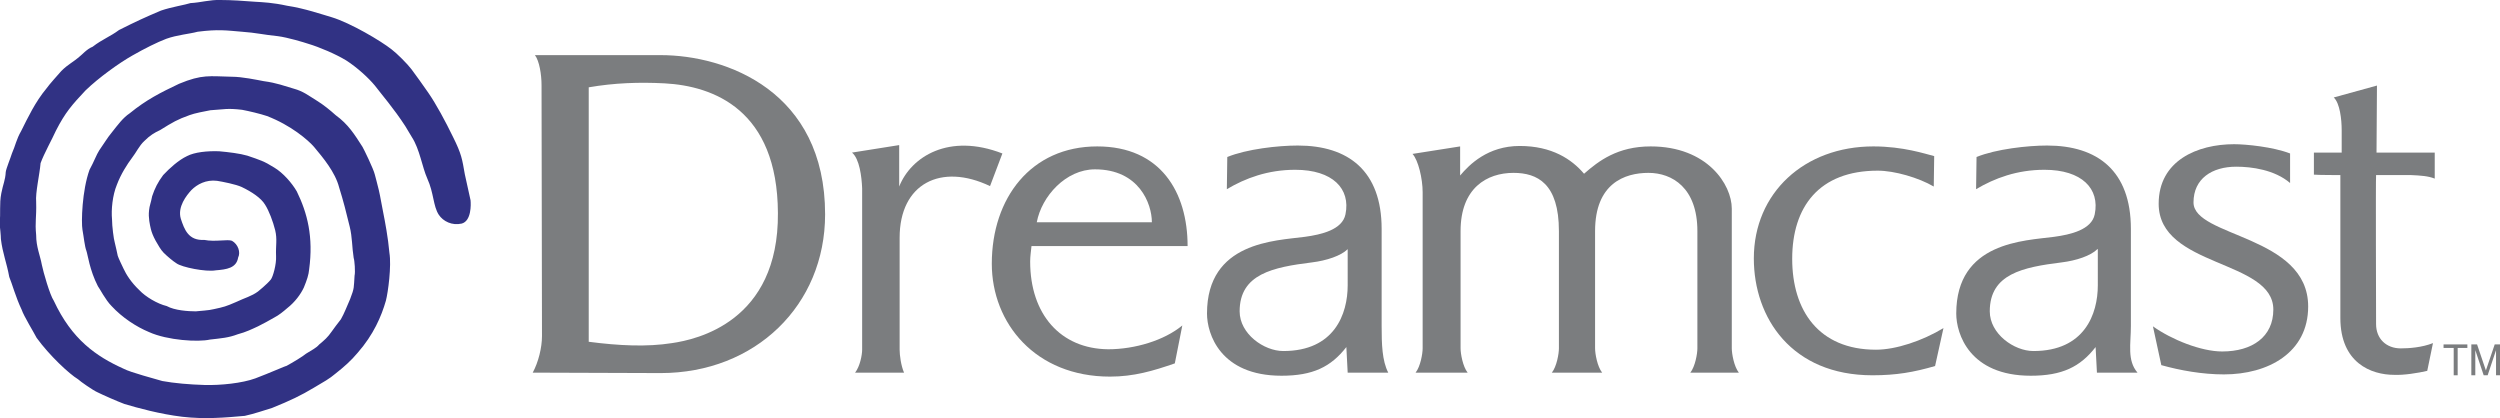 <?xml version="1.0" encoding="utf-8"?>
<!-- Generator: Adobe Illustrator 18.0.0, SVG Export Plug-In . SVG Version: 6.00 Build 0)  -->
<!DOCTYPE svg PUBLIC "-//W3C//DTD SVG 1.1//EN" "http://www.w3.org/Graphics/SVG/1.1/DTD/svg11.dtd">
<svg version="1.1" id="Layer_1" xmlns="http://www.w3.org/2000/svg" xmlns:xlink="http://www.w3.org/1999/xlink" x="0px" y="0px"
	 viewBox="0 0 566.9 94.8" enable-background="new 0 0 566.9 94.8" xml:space="preserve">
<g>
	<g>
		<polygon fill="#7b7d7f" points="556.4,78.9 554.1,78.9 554.1,78.1 559.5,78.1 559.5,78.9 557.3,78.9 557.3,85.1 556.4,85.1 		"/>
		<polygon fill="#7b7d7f" points="563.2,85.1 561.3,79.4 561.3,85.1 560.4,85.1 560.4,78.1 561.7,78.1 563.7,84 565.7,78.1 
			566.9,78.1 566.9,85.1 566,85.1 566,79.4 564.1,85.1 		"/>
		<path fill="#7b7d7f" d="M122.8,19.3c0-2.4-0.5-5.5-1.5-6.8c7,0,22,0,28.5,0c14.9,0,37.3,8.2,37.3,36.1c0,20.6-15.8,36-37.3,36
			c-4.7,0-22.7-0.1-29-0.1c1.3-2.4,2.1-5.7,2.1-8.3L122.8,19.3L122.8,19.3z M133.5,77.5c6.9,0.9,13.2,1.2,18.9,0.3
			c5.5-0.8,24.2-4.8,24-29.5c-0.1-23.4-14.6-28.8-25.7-29.4c-5.8-0.3-11.4-0.1-17.2,0.9L133.5,77.5L133.5,77.5z"/>
		<path fill="#7b7d7f" d="M193.2,34.6l10.7-1.7c0,2.2,0,8.6,0,9.4c2.7-6.8,11.3-12.2,23.4-7.5l-2.8,7.4
			c-11.1-5.3-20.5-0.6-20.5,11.7v25.4c0,1.2,0.3,3.6,1,5.2h-11.1c1.1-1.4,1.6-4,1.6-5.2V42.7C195.4,40.1,194.9,36,193.2,34.6
			L193.2,34.6z"/>
		<path fill="#7b7d7f" d="M530.7,39.7c0,0.7,0,30.2,0,32.4c0,10.2,7,12.9,12.2,12.9c2.2,0.1,5.3-0.4,7.5-0.9l1.3-6.3
			c-2.5,1-5.5,1.2-7.3,1.2c-3.3,0-5.6-2.2-5.6-5.5c0-3-0.1-32.8,0-33.8h0c0.4,0,7.2,0,7.9,0c2.2,0.1,3.9,0.2,5.4,0.8l0-5.9
			c0,0-13,0-13.2,0l0.1-15.2l-9.8,2.7c1.4,1.3,1.8,5,1.8,7.4c0,0,0,4.5,0,5.1c-0.4,0-5.4,0-6.3,0v5
			C525.5,39.7,530.7,39.7,530.7,39.7L530.7,39.7z"/>
		<path fill="#7b7d7f" d="M488.2,74c4.2,3,10.9,5.7,15.7,5.7c6.8,0,11.6-3.3,11.6-9.5c0-11.4-26-9.5-26-24c0-9.8,8.8-13.5,17.1-13.5
			c2.7,0,8.8,0.6,12.7,2.1l0,6.7c-3.5-3-8.7-3.7-12.2-3.7c-5.5,0-9.7,2.7-9.7,8.1c0,7.9,26,7.4,26,23.6c0,10.5-9.1,15.4-19.1,15.4
			c-4.9,0-9.9-0.9-14.2-2.1L488.2,74L488.2,74z"/>
		<path fill="#7b7d7f" d="M331.1,39.8c0-0.6,0-5.9,0-6.6l-10.8,1.7c1.3,1.4,2.3,5.6,2.3,8.7V79c0,1.2-0.5,4.1-1.6,5.5h11.8
			c-1.1-1.4-1.6-4.3-1.6-5.5V52.4c0-9.8,6-13.2,12-13.2c5.4,0,10.3,2.4,10.3,13.2V79c0,1.2-0.5,4.1-1.6,5.5h11.4
			c-1.1-1.4-1.6-4.3-1.6-5.5V52.4c0-10.8,6.7-13.2,12.1-13.2c5.4,0,11.1,3.4,11.1,13.2V79c0,1.2-0.5,4.1-1.6,5.5h11
			c-1.1-1.4-1.6-4.3-1.6-5.5V47.3c0-5.4-5.5-14.1-18.4-14.1c-7.5,0-11.8,3.3-15.1,6.2c-2.8-3.3-7.3-6.3-14.6-6.3
			C337.4,33.1,333.2,37.3,331.1,39.8L331.1,39.8z"/>
		<path fill="#7b7d7f" d="M305.6,56.5c-1.5,1.5-4.8,2.6-8.1,3c-8.8,1.1-16.4,2.6-16.4,11.1c0,5.1,5.5,9,9.9,9
			c11.6,0,14.6-8.4,14.6-14.9L305.6,56.5L305.6,56.5L305.6,56.5z M278.3,35.6c4.4-1.8,11.5-2.6,16-2.6c11.4,0,19,5.7,19,18.9v22
			c0,4.1,0.1,7.9,1.5,10.6h-9.2l-0.3-5.8c-3.5,4.5-7.6,6.5-14.7,6.5c-13.9,0-16.9-9.5-16.9-14.1c0-16.3,15.5-16.5,22.2-17.4
			c3.7-0.5,8.5-1.6,9.2-5.1c1.2-5.8-2.9-10.1-11.4-10.1c-6.2,0-11.3,1.9-15.5,4.4L278.3,35.6L278.3,35.6z M475.6,56.5
			c-1.5,1.5-4.8,2.6-8.1,3c-8.8,1.1-16.3,2.6-16.3,11.1c0,5.1,5.5,9,9.9,9c11.6,0,14.6-8.4,14.6-14.9V56.5L475.6,56.5z M448.2,35.6
			c4.4-1.8,11.6-2.6,16-2.6c11.4,0,19,5.7,19,18.9v22c0,4.1-0.9,7.8,1.5,10.6h-9.2l-0.3-5.8c-3.5,4.5-7.6,6.5-14.7,6.5
			c-13.9,0-16.9-9.5-16.9-14.1c0-16.3,15.5-16.5,22.2-17.4c3.7-0.5,8.5-1.6,9.2-5.1c1.2-5.8-2.9-10.1-11.4-10.1
			c-6.2,0-11.3,1.9-15.5,4.4L448.2,35.6L448.2,35.6L448.2,35.6z"/>
		<path fill="#7b7d7f" d="M438.5,42.3c-3.4-2-8.9-3.6-12.7-3.6c-13.3,0-19.4,8.2-19.4,20c0,11.7,6,20.6,19,20.6
			c4.5,0,10.5-2,15.3-4.9l-1.9,8.6c-4.8,1.4-8.8,2.1-14.2,2.1c-18.3,0-26.9-13-26.9-26.5c0-14.9,11.5-25.4,27.1-25.4
			c6.8,0,11.8,1.7,13.8,2.2L438.5,42.3L438.5,42.3z"/>
		<path fill="#7b7d7f" d="M233.6,59.3c0-1.2,0.2-2.4,0.3-3.5h35.4c0-12.2-6.1-22.6-20.5-22.6c-15,0-23.9,11.7-23.9,26.6
			c0,13.5,9.9,25.6,26.8,25.6c5.4,0,9.8-1.3,14.7-3l1.7-8.6c-4.1,3.4-10.8,5.4-16.8,5.4C240.5,79.1,233.6,71.3,233.6,59.3
			L233.6,59.3z M235.1,50.4c1.1-5.9,6.6-12,13.2-12c10,0,12.9,7.8,12.9,12C261.2,50.4,235.1,50.4,235.1,50.4L235.1,50.4z"/>
	</g>
	<path fill="#313284" d="M65.1,1.3c4,0.6,8,2,10.1,2.6c4.3,1.3,11.2,5.4,13.6,7.3c1.2,0.9,3.6,3.3,4.5,4.5c0.9,1.2,2.7,3.7,3.8,5.3
		c1.8,2.6,3.9,6.5,5.6,10c2,4,2.1,5.1,2.7,8.5l1.3,5.9c0.1,1,0.2,4.7-2,5.3c-2.2,0.5-4.2-0.5-5.2-2c-1.3-2-1.1-4.9-2.6-8.2
		c-1.2-2.7-1.7-6.6-3.5-9.4l-1.5-2.5c-2.6-4-5.3-7.1-6.9-9.2c-1.4-1.7-4-4.1-6.5-5.7c-2.3-1.4-6-3-8.7-3.8c-0.9-0.3-4.5-1.4-6.8-1.7
		c-3.1-0.3-5.1-0.8-8.1-1c-3.6-0.3-5.4-0.6-10.1,0c-1.8,0.5-4.6,0.7-7.1,1.6c-2.1,0.8-4.9,2.2-7.7,3.8c-3,1.7-7.6,5-10.6,7.9
		c-3.1,3.3-4.6,5-6.7,9.1c-0.9,2-2.7,5.2-3.5,7.4C9,39.5,8,43.7,8.2,45.8c0.1,3.7-0.3,4.4,0,7.5c0,2.7,0.9,4.6,1.3,6.8
		c0.3,1.5,1.8,6.8,2.7,8.1C16.3,77,21.8,80.8,28,83.6c1.7,0.9,7.2,2.3,8.8,2.8c2.7,0.5,6.2,0.8,9.6,0.9c3.6,0.1,8.5-0.4,11.5-1.5
		c3.2-1.2,7-2.9,7-2.8c1.5-0.8,3.8-2.2,4.5-2.8c1.4-0.9,2.2-1.2,3-2.1c1.2-1,1.9-1.6,2.8-2.9c0.5-0.7,1.3-1.8,2.1-2.8
		c0.8-1.4,1.3-2.8,2.1-4.6c1-2.6,0.8-2.5,1-5.3c0.2-0.8,0-3.5-0.2-4c-0.4-2.5-0.3-4.7-0.9-7.1c-0.8-3.3-1.4-5.7-2.4-8.9
		c-0.9-3.5-3.7-6.8-5.7-9.2c-1.3-1.5-5.2-4.9-10.7-7c-1.5-0.5-4-1.1-5.6-1.4c-3.4-0.4-4-0.1-7.2,0.1c-1.1,0.2-3.7,0.7-4.7,1.1
		c-2.8,1-3.8,1.6-6.7,3.4C35,30.1,34,30.7,32.7,32c-1.1,1-1.9,2.7-2.7,3.7c-1.2,1.6-2.6,3.8-3.5,6.2c-1,2.4-1.3,5.7-1.1,7.8
		c0,1.6,0.4,4.6,0.6,5.2c0.2,0.7,0.6,2.7,0.7,3.1c0.1,0.4,1.1,2.5,1.3,2.9c0.6,1.3,1.7,3.1,3.6,4.9c1.4,1.5,4.1,3.1,6.2,3.6
		c1.8,1,4.9,1.2,6.6,1.2c0.8-0.1,3-0.2,4.1-0.5c2.3-0.5,2.7-0.6,5-1.6c2.1-1,3.5-1.3,5-2.4c0,0,2-1.6,2.9-2.7
		c0.5-0.6,1.3-3.5,1.2-5.3c-0.1-2.5,0.3-3.8-0.2-5.9c-0.5-2-1.4-4.4-2.3-5.8c-0.9-1.5-3-2.9-5.3-4c-1.3-0.6-4.3-1.2-5.6-1.4
		c-2.5-0.3-4.5,0.8-5.8,2.1c-1.1,1.2-3.2,3.8-2.4,6.5c0.8,2.4,1.7,5,5.3,4.8c2.5,0.5,5.3-0.2,6.3,0.2c1.4,0.8,2,2.6,1.4,3.8
		c-0.4,2.4-2.6,2.7-5.1,2.9c-2.2,0.4-7.7-0.7-8.9-1.6c-0.8-0.5-2.1-1.6-2.9-2.4c-0.6-0.6-1.3-1.8-1.8-2.7c-0.6-1.1-0.9-1.9-1.1-2.7
		c-0.2-0.9-0.6-2.5-0.4-4.2c0.1-1.1,0.4-1.6,0.7-3.2c0.6-1.8,1.3-3.2,2.5-4.8c1.5-1.6,3.5-3.4,5.4-4.3c1.7-0.9,4.6-1.2,7.3-1.1
		c2.2,0.2,4.7,0.5,6.4,1c2.9,1,3.7,1.2,6.1,2.7c2,1.2,4,3.5,5.1,5.4c2.4,4.9,3.8,10.3,2.8,17.7c-0.1,1.2-0.5,2.4-1.2,4.1
		c-0.7,1.5-2,3.3-3.8,4.7c-0.8,0.7-1.9,1.6-2.9,2.1c-1.4,0.8-2.3,1.3-3.7,2c-1.3,0.6-2.7,1.3-4.6,1.8c-2.1,0.8-3.7,0.9-6.3,1.2
		c-2.6,0.6-9.6,0.2-13.8-1.7c-2.9-1.2-6.1-3.3-8.5-5.9c-1.4-1.4-2.7-4-3.1-4.5c-1.9-3.7-2.3-7.2-2.6-8c-0.4-1-0.6-3.2-0.9-4.8
		c-0.3-1.7-0.1-8.9,1.6-13.6c1-1.8,1.6-3.5,2.2-4.4c1.2-1.7,1.8-2.8,2.8-4c1.5-1.9,2.6-3.4,4.1-4.4c3.8-3.1,7-4.7,11.2-6.7
		c5.3-2.2,6.9-1.7,12-1.6c2.3,0,5.6,0.7,7.2,1c3,0.4,4.7,1.1,6.8,1.7c2.2,0.6,3.4,1.6,5.2,2.7c1.5,0.9,3.2,2.3,4.3,3.3
		c2.9,2.1,4.3,4.4,6.1,7.2c0.3,0.5,2.5,5,2.8,6.3c0.2,0.6,0.6,2.4,0.9,3.5c0.4,1.7,0.6,3.2,1,5.1c0.4,2,1.1,5.7,1.4,9.1
		c0.5,3-0.3,9-0.8,10.9c-1,3.5-2.8,7.7-6.4,11.8c-1.5,1.8-3.1,3.2-5,4.7c-1.4,1.2-2.7,1.9-4.9,3.2c-3,1.8-5.3,2.9-9.5,4.6
		c-1.7,0.5-3.9,1.3-6.2,1.8c-4.5,0.4-9.1,0.8-14.2,0.2c-5-0.6-10.1-2-13.1-2.9c-1.6-0.6-4.8-2-6.2-2.7c-0.9-0.4-3.8-2.4-4.3-2.9
		c-2-1.2-6.5-5.4-9.4-9.4c-0.6-1.2-2.9-4.9-3.4-6.4c-1.3-2.7-2.2-6-2.8-7.4c-0.6-3.3-1.5-5.3-1.9-8.6c0-0.8-0.2-2.6-0.3-3.6
		c0.3-2.2-0.1-4.3,0.4-6.8c0.4-2.1,0.9-2.9,1-4.8c0.1-0.8,1.1-3.2,1.4-4.2c0.8-1.8,1-3.2,2.1-5.1c1.5-3,3.2-6.6,5.7-9.6
		c0.7-1,2.7-3.2,3.4-4c1.6-1.6,2.6-1.9,4.4-3.5c0.2-0.1,1.4-1.5,2.7-2C23.2,8.9,25,8.3,27,6.8c4-2,5.5-2.7,9.5-4.4
		c2.3-0.8,5.5-1.3,6.7-1.7C45.4,0.6,47.7-0.1,50,0c2.6,0,5.2,0.2,7.9,0.4C59.6,0.5,61.9,0.6,65.1,1.3L65.1,1.3z"/>
</g>
</svg>
